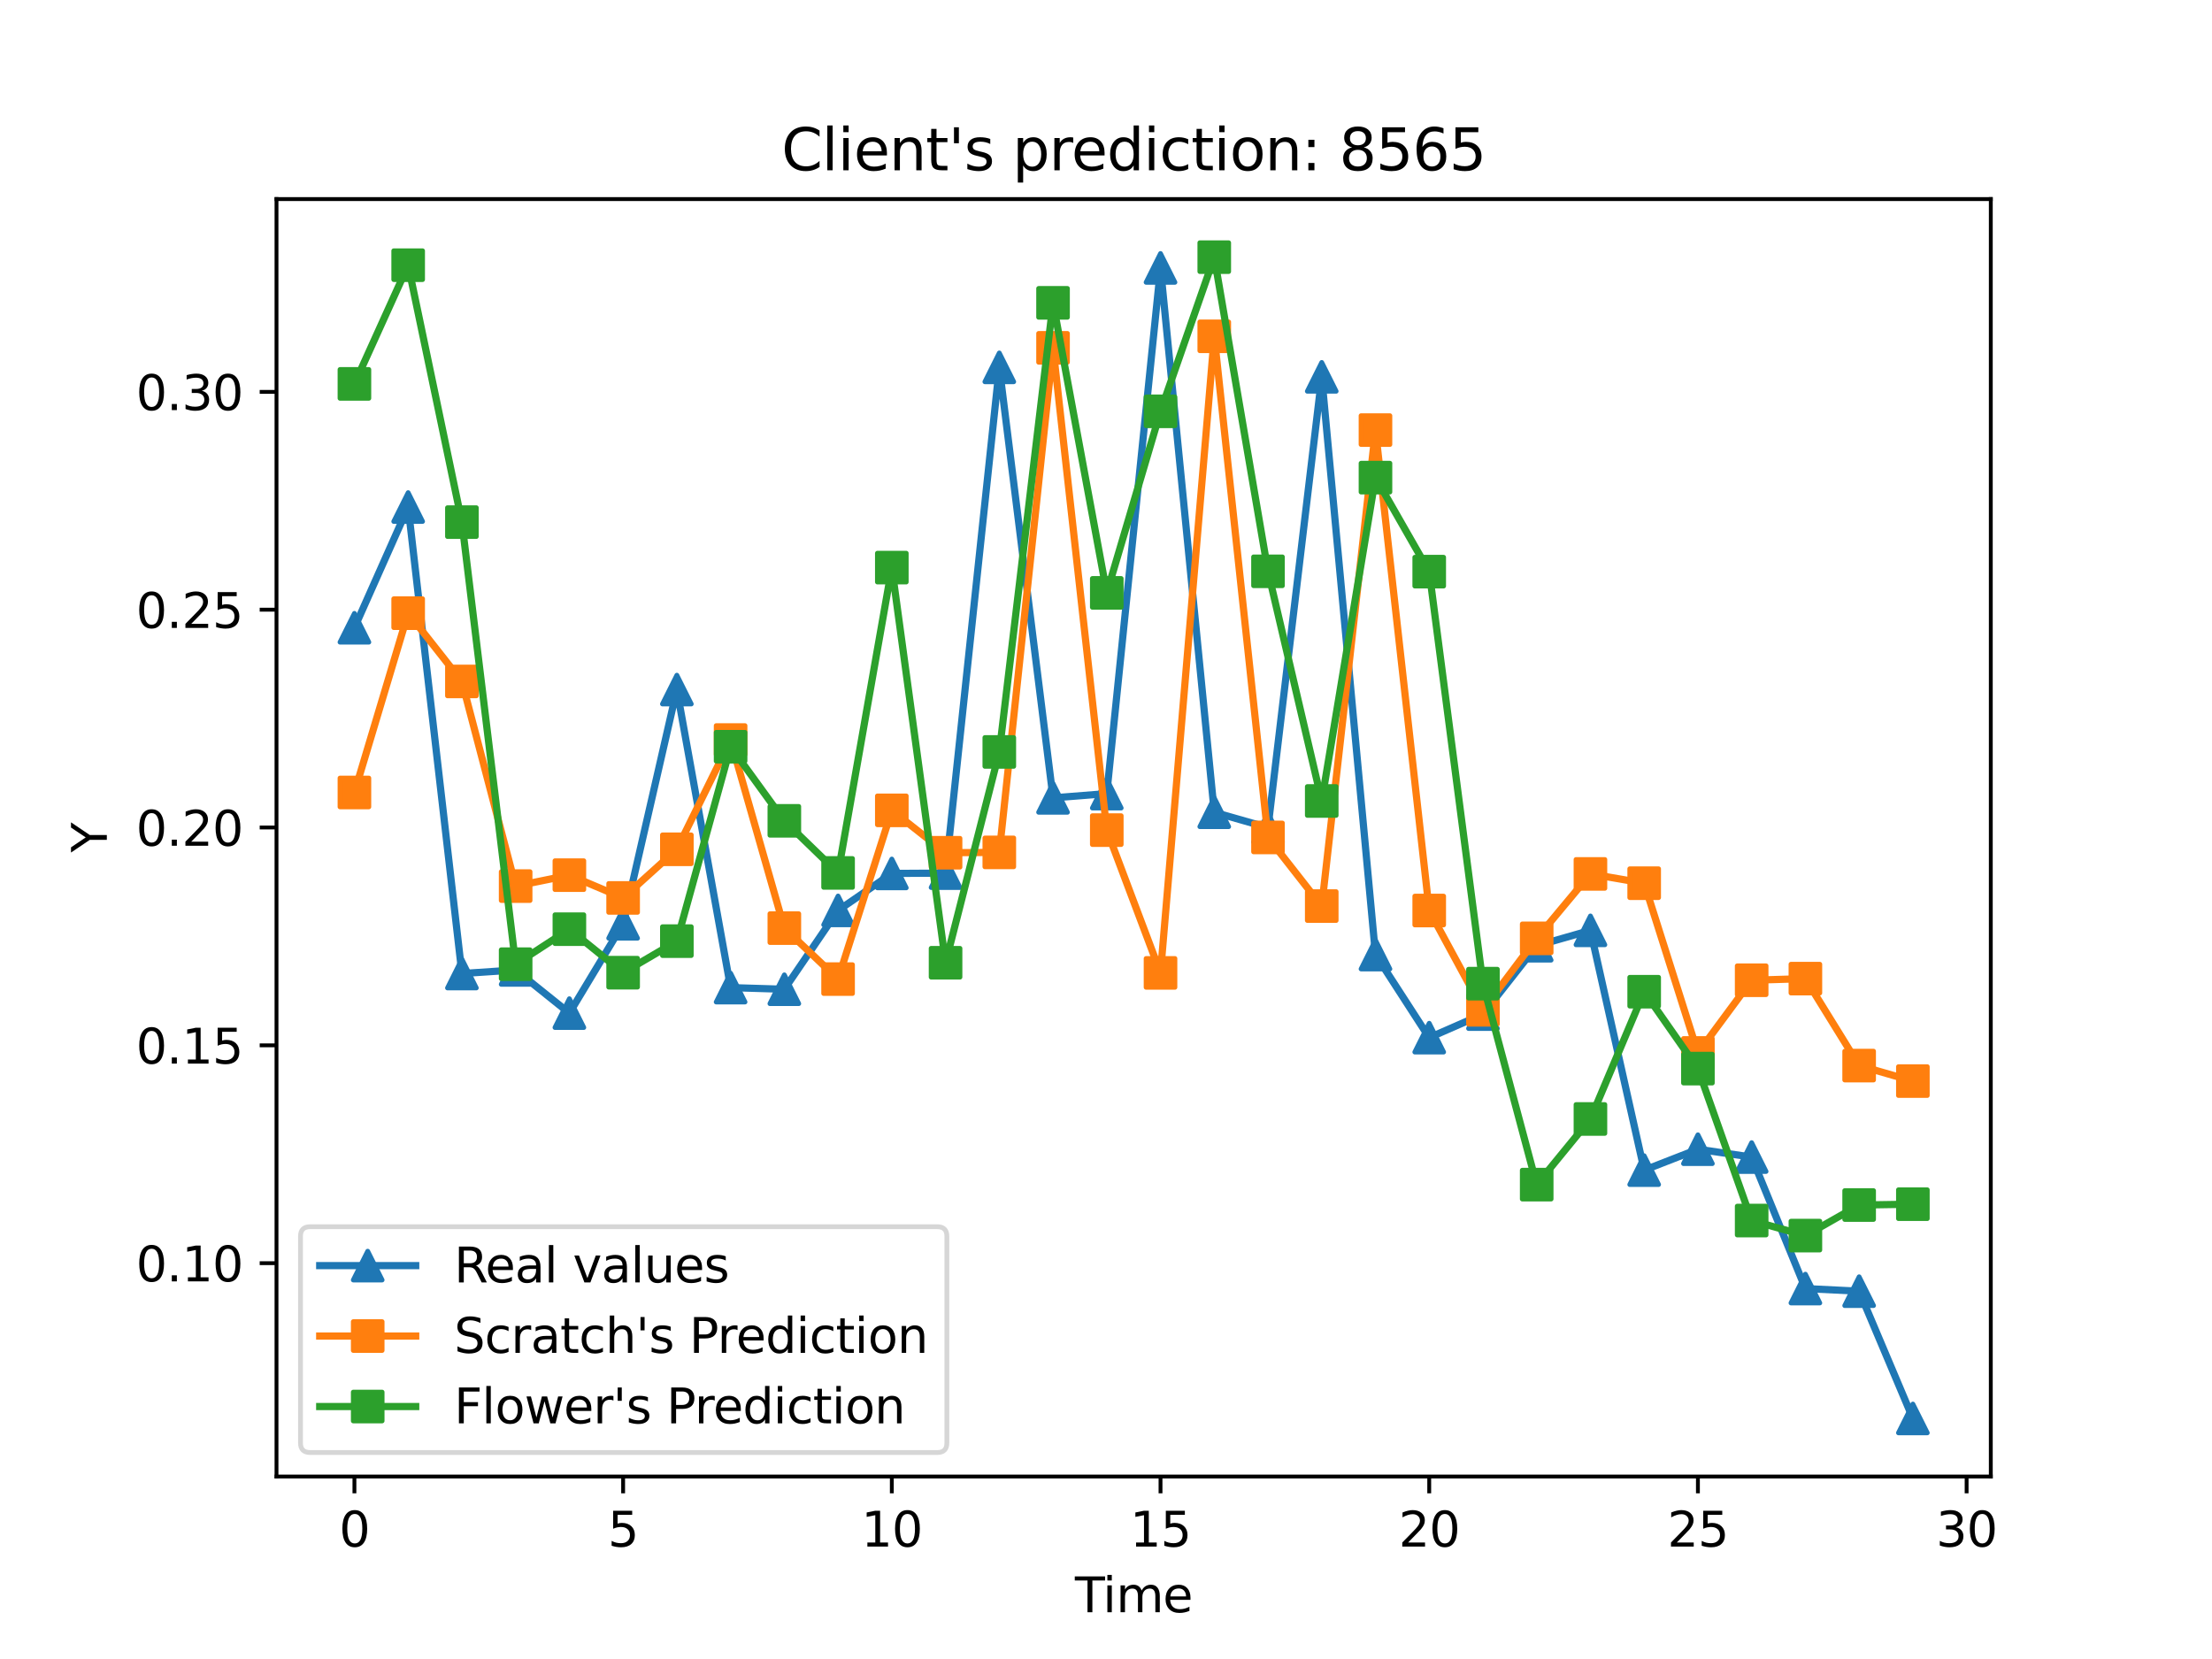 <?xml version="1.0" encoding="utf-8" standalone="no"?>
<!DOCTYPE svg PUBLIC "-//W3C//DTD SVG 1.1//EN"
  "http://www.w3.org/Graphics/SVG/1.1/DTD/svg11.dtd">
<svg xmlns:xlink="http://www.w3.org/1999/xlink" width="460.8pt" height="345.6pt" viewBox="0 0 460.8 345.6" xmlns="http://www.w3.org/2000/svg" version="1.1">
 <defs>
  <style type="text/css">*{stroke-linejoin: round; stroke-linecap: butt}</style>
 </defs>
 <g id="figure_1">
  <g id="patch_1">
   <path d="M 0 345.6 
L 460.8 345.6 
L 460.8 0 
L 0 0 
z
" style="fill: #ffffff"/>
  </g>
  <g id="axes_1">
   <g id="patch_2">
    <path d="M 57.6 307.584 
L 414.72 307.584 
L 414.72 41.472 
L 57.6 41.472 
z
" style="fill: #ffffff"/>
   </g>
   <g id="matplotlib.axis_1">
    <g id="xtick_1">
     <g id="line2d_1">
      <defs>
       <path id="mc17043225f" d="M 0 0 
L 0 3.5 
" style="stroke: #000000; stroke-width: 0.8"/>
      </defs>
      <g>
       <use xlink:href="#mc17043225f" x="73.833" y="307.584" style="stroke: #000000; stroke-width: 0.8"/>
      </g>
     </g>
     <g id="text_1">
      <!-- 0 -->
      <g transform="translate(70.651 322.182) scale(0.1 -0.1)">
       <defs>
        <path id="DejaVuSans-30" d="M 2034 4250 
Q 1547 4250 1301 3770 
Q 1056 3291 1056 2328 
Q 1056 1369 1301 889 
Q 1547 409 2034 409 
Q 2525 409 2770 889 
Q 3016 1369 3016 2328 
Q 3016 3291 2770 3770 
Q 2525 4250 2034 4250 
z
M 2034 4750 
Q 2819 4750 3233 4129 
Q 3647 3509 3647 2328 
Q 3647 1150 3233 529 
Q 2819 -91 2034 -91 
Q 1250 -91 836 529 
Q 422 1150 422 2328 
Q 422 3509 836 4129 
Q 1250 4750 2034 4750 
z
" transform="scale(0.016)"/>
       </defs>
       <use xlink:href="#DejaVuSans-30"/>
      </g>
     </g>
    </g>
    <g id="xtick_2">
     <g id="line2d_2">
      <g>
       <use xlink:href="#mc17043225f" x="129.808" y="307.584" style="stroke: #000000; stroke-width: 0.8"/>
      </g>
     </g>
     <g id="text_2">
      <!-- 5 -->
      <g transform="translate(126.626 322.182) scale(0.1 -0.1)">
       <defs>
        <path id="DejaVuSans-35" d="M 691 4666 
L 3169 4666 
L 3169 4134 
L 1269 4134 
L 1269 2991 
Q 1406 3038 1543 3061 
Q 1681 3084 1819 3084 
Q 2600 3084 3056 2656 
Q 3513 2228 3513 1497 
Q 3513 744 3044 326 
Q 2575 -91 1722 -91 
Q 1428 -91 1123 -41 
Q 819 9 494 109 
L 494 744 
Q 775 591 1075 516 
Q 1375 441 1709 441 
Q 2250 441 2565 725 
Q 2881 1009 2881 1497 
Q 2881 1984 2565 2268 
Q 2250 2553 1709 2553 
Q 1456 2553 1204 2497 
Q 953 2441 691 2322 
L 691 4666 
z
" transform="scale(0.016)"/>
       </defs>
       <use xlink:href="#DejaVuSans-35"/>
      </g>
     </g>
    </g>
    <g id="xtick_3">
     <g id="line2d_3">
      <g>
       <use xlink:href="#mc17043225f" x="185.783" y="307.584" style="stroke: #000000; stroke-width: 0.8"/>
      </g>
     </g>
     <g id="text_3">
      <!-- 10 -->
      <g transform="translate(179.42 322.182) scale(0.1 -0.1)">
       <defs>
        <path id="DejaVuSans-31" d="M 794 531 
L 1825 531 
L 1825 4091 
L 703 3866 
L 703 4441 
L 1819 4666 
L 2450 4666 
L 2450 531 
L 3481 531 
L 3481 0 
L 794 0 
L 794 531 
z
" transform="scale(0.016)"/>
       </defs>
       <use xlink:href="#DejaVuSans-31"/>
       <use xlink:href="#DejaVuSans-30" x="63.623"/>
      </g>
     </g>
    </g>
    <g id="xtick_4">
     <g id="line2d_4">
      <g>
       <use xlink:href="#mc17043225f" x="241.757" y="307.584" style="stroke: #000000; stroke-width: 0.8"/>
      </g>
     </g>
     <g id="text_4">
      <!-- 15 -->
      <g transform="translate(235.395 322.182) scale(0.1 -0.1)">
       <use xlink:href="#DejaVuSans-31"/>
       <use xlink:href="#DejaVuSans-35" x="63.623"/>
      </g>
     </g>
    </g>
    <g id="xtick_5">
     <g id="line2d_5">
      <g>
       <use xlink:href="#mc17043225f" x="297.732" y="307.584" style="stroke: #000000; stroke-width: 0.8"/>
      </g>
     </g>
     <g id="text_5">
      <!-- 20 -->
      <g transform="translate(291.37 322.182) scale(0.1 -0.1)">
       <defs>
        <path id="DejaVuSans-32" d="M 1228 531 
L 3431 531 
L 3431 0 
L 469 0 
L 469 531 
Q 828 903 1448 1529 
Q 2069 2156 2228 2338 
Q 2531 2678 2651 2914 
Q 2772 3150 2772 3378 
Q 2772 3750 2511 3984 
Q 2250 4219 1831 4219 
Q 1534 4219 1204 4116 
Q 875 4013 500 3803 
L 500 4441 
Q 881 4594 1212 4672 
Q 1544 4750 1819 4750 
Q 2544 4750 2975 4387 
Q 3406 4025 3406 3419 
Q 3406 3131 3298 2873 
Q 3191 2616 2906 2266 
Q 2828 2175 2409 1742 
Q 1991 1309 1228 531 
z
" transform="scale(0.016)"/>
       </defs>
       <use xlink:href="#DejaVuSans-32"/>
       <use xlink:href="#DejaVuSans-30" x="63.623"/>
      </g>
     </g>
    </g>
    <g id="xtick_6">
     <g id="line2d_6">
      <g>
       <use xlink:href="#mc17043225f" x="353.707" y="307.584" style="stroke: #000000; stroke-width: 0.8"/>
      </g>
     </g>
     <g id="text_6">
      <!-- 25 -->
      <g transform="translate(347.345 322.182) scale(0.1 -0.1)">
       <use xlink:href="#DejaVuSans-32"/>
       <use xlink:href="#DejaVuSans-35" x="63.623"/>
      </g>
     </g>
    </g>
    <g id="xtick_7">
     <g id="line2d_7">
      <g>
       <use xlink:href="#mc17043225f" x="409.682" y="307.584" style="stroke: #000000; stroke-width: 0.8"/>
      </g>
     </g>
     <g id="text_7">
      <!-- 30 -->
      <g transform="translate(403.32 322.182) scale(0.1 -0.1)">
       <defs>
        <path id="DejaVuSans-33" d="M 2597 2516 
Q 3050 2419 3304 2112 
Q 3559 1806 3559 1356 
Q 3559 666 3084 287 
Q 2609 -91 1734 -91 
Q 1441 -91 1130 -33 
Q 819 25 488 141 
L 488 750 
Q 750 597 1062 519 
Q 1375 441 1716 441 
Q 2309 441 2620 675 
Q 2931 909 2931 1356 
Q 2931 1769 2642 2001 
Q 2353 2234 1838 2234 
L 1294 2234 
L 1294 2753 
L 1863 2753 
Q 2328 2753 2575 2939 
Q 2822 3125 2822 3475 
Q 2822 3834 2567 4026 
Q 2313 4219 1838 4219 
Q 1578 4219 1281 4162 
Q 984 4106 628 3988 
L 628 4550 
Q 988 4650 1302 4700 
Q 1616 4750 1894 4750 
Q 2613 4750 3031 4423 
Q 3450 4097 3450 3541 
Q 3450 3153 3228 2886 
Q 3006 2619 2597 2516 
z
" transform="scale(0.016)"/>
       </defs>
       <use xlink:href="#DejaVuSans-33"/>
       <use xlink:href="#DejaVuSans-30" x="63.623"/>
      </g>
     </g>
    </g>
    <g id="text_8">
     <!-- Time -->
     <g transform="translate(223.926 335.861) scale(0.1 -0.1)">
      <defs>
       <path id="DejaVuSans-54" d="M -19 4666 
L 3928 4666 
L 3928 4134 
L 2272 4134 
L 2272 0 
L 1638 0 
L 1638 4134 
L -19 4134 
L -19 4666 
z
" transform="scale(0.016)"/>
       <path id="DejaVuSans-69" d="M 603 3500 
L 1178 3500 
L 1178 0 
L 603 0 
L 603 3500 
z
M 603 4863 
L 1178 4863 
L 1178 4134 
L 603 4134 
L 603 4863 
z
" transform="scale(0.016)"/>
       <path id="DejaVuSans-6d" d="M 3328 2828 
Q 3544 3216 3844 3400 
Q 4144 3584 4550 3584 
Q 5097 3584 5394 3201 
Q 5691 2819 5691 2113 
L 5691 0 
L 5113 0 
L 5113 2094 
Q 5113 2597 4934 2840 
Q 4756 3084 4391 3084 
Q 3944 3084 3684 2787 
Q 3425 2491 3425 1978 
L 3425 0 
L 2847 0 
L 2847 2094 
Q 2847 2600 2669 2842 
Q 2491 3084 2119 3084 
Q 1678 3084 1418 2786 
Q 1159 2488 1159 1978 
L 1159 0 
L 581 0 
L 581 3500 
L 1159 3500 
L 1159 2956 
Q 1356 3278 1631 3431 
Q 1906 3584 2284 3584 
Q 2666 3584 2933 3390 
Q 3200 3197 3328 2828 
z
" transform="scale(0.016)"/>
       <path id="DejaVuSans-65" d="M 3597 1894 
L 3597 1613 
L 953 1613 
Q 991 1019 1311 708 
Q 1631 397 2203 397 
Q 2534 397 2845 478 
Q 3156 559 3463 722 
L 3463 178 
Q 3153 47 2828 -22 
Q 2503 -91 2169 -91 
Q 1331 -91 842 396 
Q 353 884 353 1716 
Q 353 2575 817 3079 
Q 1281 3584 2069 3584 
Q 2775 3584 3186 3129 
Q 3597 2675 3597 1894 
z
M 3022 2063 
Q 3016 2534 2758 2815 
Q 2500 3097 2075 3097 
Q 1594 3097 1305 2825 
Q 1016 2553 972 2059 
L 3022 2063 
z
" transform="scale(0.016)"/>
      </defs>
      <use xlink:href="#DejaVuSans-54"/>
      <use xlink:href="#DejaVuSans-69" x="57.959"/>
      <use xlink:href="#DejaVuSans-6d" x="85.742"/>
      <use xlink:href="#DejaVuSans-65" x="183.154"/>
     </g>
    </g>
   </g>
   <g id="matplotlib.axis_2">
    <g id="ytick_1">
     <g id="line2d_8">
      <defs>
       <path id="m47651a2d66" d="M 0 0 
L -3.5 0 
" style="stroke: #000000; stroke-width: 0.8"/>
      </defs>
      <g>
       <use xlink:href="#m47651a2d66" x="57.6" y="263.138" style="stroke: #000000; stroke-width: 0.8"/>
      </g>
     </g>
     <g id="text_9">
      <!-- 0.10 -->
      <g transform="translate(28.334 266.937) scale(0.1 -0.1)">
       <defs>
        <path id="DejaVuSans-2e" d="M 684 794 
L 1344 794 
L 1344 0 
L 684 0 
L 684 794 
z
" transform="scale(0.016)"/>
       </defs>
       <use xlink:href="#DejaVuSans-30"/>
       <use xlink:href="#DejaVuSans-2e" x="63.623"/>
       <use xlink:href="#DejaVuSans-31" x="95.41"/>
       <use xlink:href="#DejaVuSans-30" x="159.033"/>
      </g>
     </g>
    </g>
    <g id="ytick_2">
     <g id="line2d_9">
      <g>
       <use xlink:href="#m47651a2d66" x="57.6" y="217.762" style="stroke: #000000; stroke-width: 0.8"/>
      </g>
     </g>
     <g id="text_10">
      <!-- 0.15 -->
      <g transform="translate(28.334 221.561) scale(0.1 -0.1)">
       <use xlink:href="#DejaVuSans-30"/>
       <use xlink:href="#DejaVuSans-2e" x="63.623"/>
       <use xlink:href="#DejaVuSans-31" x="95.41"/>
       <use xlink:href="#DejaVuSans-35" x="159.033"/>
      </g>
     </g>
    </g>
    <g id="ytick_3">
     <g id="line2d_10">
      <g>
       <use xlink:href="#m47651a2d66" x="57.6" y="172.385" style="stroke: #000000; stroke-width: 0.8"/>
      </g>
     </g>
     <g id="text_11">
      <!-- 0.20 -->
      <g transform="translate(28.334 176.184) scale(0.1 -0.1)">
       <use xlink:href="#DejaVuSans-30"/>
       <use xlink:href="#DejaVuSans-2e" x="63.623"/>
       <use xlink:href="#DejaVuSans-32" x="95.41"/>
       <use xlink:href="#DejaVuSans-30" x="159.033"/>
      </g>
     </g>
    </g>
    <g id="ytick_4">
     <g id="line2d_11">
      <g>
       <use xlink:href="#m47651a2d66" x="57.6" y="127.009" style="stroke: #000000; stroke-width: 0.8"/>
      </g>
     </g>
     <g id="text_12">
      <!-- 0.25 -->
      <g transform="translate(28.334 130.808) scale(0.1 -0.1)">
       <use xlink:href="#DejaVuSans-30"/>
       <use xlink:href="#DejaVuSans-2e" x="63.623"/>
       <use xlink:href="#DejaVuSans-32" x="95.41"/>
       <use xlink:href="#DejaVuSans-35" x="159.033"/>
      </g>
     </g>
    </g>
    <g id="ytick_5">
     <g id="line2d_12">
      <g>
       <use xlink:href="#m47651a2d66" x="57.6" y="81.632" style="stroke: #000000; stroke-width: 0.8"/>
      </g>
     </g>
     <g id="text_13">
      <!-- 0.30 -->
      <g transform="translate(28.334 85.432) scale(0.1 -0.1)">
       <use xlink:href="#DejaVuSans-30"/>
       <use xlink:href="#DejaVuSans-2e" x="63.623"/>
       <use xlink:href="#DejaVuSans-33" x="95.41"/>
       <use xlink:href="#DejaVuSans-30" x="159.033"/>
      </g>
     </g>
    </g>
    <g id="text_14">
     <!-- Y -->
     <g transform="translate(22.255 177.582) rotate(-90) scale(0.1 -0.1)">
      <defs>
       <path id="DejaVuSans-59" d="M -13 4666 
L 666 4666 
L 1959 2747 
L 3244 4666 
L 3922 4666 
L 2272 2222 
L 2272 0 
L 1638 0 
L 1638 2222 
L -13 4666 
z
" transform="scale(0.016)"/>
      </defs>
      <use xlink:href="#DejaVuSans-59"/>
     </g>
    </g>
   </g>
   <g id="line2d_13">
    <path d="M 73.833 130.774 
L 85.028 105.627 
L 96.223 202.807 
L 107.418 202.057 
L 118.613 211.052 
L 129.808 192.448 
L 141.003 143.654 
L 152.198 205.737 
L 163.393 206.078 
L 174.588 189.654 
L 185.783 181.953 
L 196.978 181.885 
L 208.173 76.528 
L 219.368 166.211 
L 230.563 165.325 
L 241.757 55.811 
L 252.952 169.21 
L 264.147 172.412 
L 275.342 78.504 
L 286.537 198.854 
L 297.732 216.164 
L 308.927 211.257 
L 320.122 197.014 
L 331.317 193.811 
L 342.512 243.764 
L 353.707 239.402 
L 364.902 241.038 
L 376.097 268.433 
L 387.292 268.978 
L 398.487 295.488 
" clip-path="url(#p4e6277153f)" style="fill: none; stroke: #1f77b4; stroke-width: 1.5; stroke-linecap: square"/>
    <defs>
     <path id="m484aab3df1" d="M 0 -3 
L -3 3 
L 3 3 
z
" style="stroke: #1f77b4; stroke-linejoin: miter"/>
    </defs>
    <g clip-path="url(#p4e6277153f)">
     <use xlink:href="#m484aab3df1" x="73.833" y="130.774" style="fill: #1f77b4; stroke: #1f77b4; stroke-linejoin: miter"/>
     <use xlink:href="#m484aab3df1" x="85.028" y="105.627" style="fill: #1f77b4; stroke: #1f77b4; stroke-linejoin: miter"/>
     <use xlink:href="#m484aab3df1" x="96.223" y="202.807" style="fill: #1f77b4; stroke: #1f77b4; stroke-linejoin: miter"/>
     <use xlink:href="#m484aab3df1" x="107.418" y="202.057" style="fill: #1f77b4; stroke: #1f77b4; stroke-linejoin: miter"/>
     <use xlink:href="#m484aab3df1" x="118.613" y="211.052" style="fill: #1f77b4; stroke: #1f77b4; stroke-linejoin: miter"/>
     <use xlink:href="#m484aab3df1" x="129.808" y="192.448" style="fill: #1f77b4; stroke: #1f77b4; stroke-linejoin: miter"/>
     <use xlink:href="#m484aab3df1" x="141.003" y="143.654" style="fill: #1f77b4; stroke: #1f77b4; stroke-linejoin: miter"/>
     <use xlink:href="#m484aab3df1" x="152.198" y="205.737" style="fill: #1f77b4; stroke: #1f77b4; stroke-linejoin: miter"/>
     <use xlink:href="#m484aab3df1" x="163.393" y="206.078" style="fill: #1f77b4; stroke: #1f77b4; stroke-linejoin: miter"/>
     <use xlink:href="#m484aab3df1" x="174.588" y="189.654" style="fill: #1f77b4; stroke: #1f77b4; stroke-linejoin: miter"/>
     <use xlink:href="#m484aab3df1" x="185.783" y="181.953" style="fill: #1f77b4; stroke: #1f77b4; stroke-linejoin: miter"/>
     <use xlink:href="#m484aab3df1" x="196.978" y="181.885" style="fill: #1f77b4; stroke: #1f77b4; stroke-linejoin: miter"/>
     <use xlink:href="#m484aab3df1" x="208.173" y="76.528" style="fill: #1f77b4; stroke: #1f77b4; stroke-linejoin: miter"/>
     <use xlink:href="#m484aab3df1" x="219.368" y="166.211" style="fill: #1f77b4; stroke: #1f77b4; stroke-linejoin: miter"/>
     <use xlink:href="#m484aab3df1" x="230.563" y="165.325" style="fill: #1f77b4; stroke: #1f77b4; stroke-linejoin: miter"/>
     <use xlink:href="#m484aab3df1" x="241.757" y="55.811" style="fill: #1f77b4; stroke: #1f77b4; stroke-linejoin: miter"/>
     <use xlink:href="#m484aab3df1" x="252.952" y="169.21" style="fill: #1f77b4; stroke: #1f77b4; stroke-linejoin: miter"/>
     <use xlink:href="#m484aab3df1" x="264.147" y="172.412" style="fill: #1f77b4; stroke: #1f77b4; stroke-linejoin: miter"/>
     <use xlink:href="#m484aab3df1" x="275.342" y="78.504" style="fill: #1f77b4; stroke: #1f77b4; stroke-linejoin: miter"/>
     <use xlink:href="#m484aab3df1" x="286.537" y="198.854" style="fill: #1f77b4; stroke: #1f77b4; stroke-linejoin: miter"/>
     <use xlink:href="#m484aab3df1" x="297.732" y="216.164" style="fill: #1f77b4; stroke: #1f77b4; stroke-linejoin: miter"/>
     <use xlink:href="#m484aab3df1" x="308.927" y="211.257" style="fill: #1f77b4; stroke: #1f77b4; stroke-linejoin: miter"/>
     <use xlink:href="#m484aab3df1" x="320.122" y="197.014" style="fill: #1f77b4; stroke: #1f77b4; stroke-linejoin: miter"/>
     <use xlink:href="#m484aab3df1" x="331.317" y="193.811" style="fill: #1f77b4; stroke: #1f77b4; stroke-linejoin: miter"/>
     <use xlink:href="#m484aab3df1" x="342.512" y="243.764" style="fill: #1f77b4; stroke: #1f77b4; stroke-linejoin: miter"/>
     <use xlink:href="#m484aab3df1" x="353.707" y="239.402" style="fill: #1f77b4; stroke: #1f77b4; stroke-linejoin: miter"/>
     <use xlink:href="#m484aab3df1" x="364.902" y="241.038" style="fill: #1f77b4; stroke: #1f77b4; stroke-linejoin: miter"/>
     <use xlink:href="#m484aab3df1" x="376.097" y="268.433" style="fill: #1f77b4; stroke: #1f77b4; stroke-linejoin: miter"/>
     <use xlink:href="#m484aab3df1" x="387.292" y="268.978" style="fill: #1f77b4; stroke: #1f77b4; stroke-linejoin: miter"/>
     <use xlink:href="#m484aab3df1" x="398.487" y="295.488" style="fill: #1f77b4; stroke: #1f77b4; stroke-linejoin: miter"/>
    </g>
   </g>
   <g id="line2d_14">
    <path d="M 73.833 165.086 
L 85.028 127.734 
L 96.223 141.956 
L 107.418 184.592 
L 118.613 182.312 
L 129.808 187.055 
L 141.003 176.924 
L 152.198 154.164 
L 163.393 193.344 
L 174.588 203.963 
L 185.783 168.809 
L 196.978 177.64 
L 208.173 177.567 
L 219.368 72.462 
L 230.563 172.93 
L 241.757 202.674 
L 252.952 70.062 
L 264.147 174.455 
L 275.342 188.752 
L 286.537 89.598 
L 297.732 189.681 
L 308.927 210.366 
L 320.122 195.474 
L 331.317 182.051 
L 342.512 183.985 
L 353.707 219.347 
L 364.902 204.202 
L 376.097 203.866 
L 387.292 221.981 
L 398.487 225.209 
" clip-path="url(#p4e6277153f)" style="fill: none; stroke: #ff7f0e; stroke-width: 1.5; stroke-linecap: square"/>
    <defs>
     <path id="m42a9883416" d="M -3 3 
L 3 3 
L 3 -3 
L -3 -3 
z
" style="stroke: #ff7f0e; stroke-linejoin: miter"/>
    </defs>
    <g clip-path="url(#p4e6277153f)">
     <use xlink:href="#m42a9883416" x="73.833" y="165.086" style="fill: #ff7f0e; stroke: #ff7f0e; stroke-linejoin: miter"/>
     <use xlink:href="#m42a9883416" x="85.028" y="127.734" style="fill: #ff7f0e; stroke: #ff7f0e; stroke-linejoin: miter"/>
     <use xlink:href="#m42a9883416" x="96.223" y="141.956" style="fill: #ff7f0e; stroke: #ff7f0e; stroke-linejoin: miter"/>
     <use xlink:href="#m42a9883416" x="107.418" y="184.592" style="fill: #ff7f0e; stroke: #ff7f0e; stroke-linejoin: miter"/>
     <use xlink:href="#m42a9883416" x="118.613" y="182.312" style="fill: #ff7f0e; stroke: #ff7f0e; stroke-linejoin: miter"/>
     <use xlink:href="#m42a9883416" x="129.808" y="187.055" style="fill: #ff7f0e; stroke: #ff7f0e; stroke-linejoin: miter"/>
     <use xlink:href="#m42a9883416" x="141.003" y="176.924" style="fill: #ff7f0e; stroke: #ff7f0e; stroke-linejoin: miter"/>
     <use xlink:href="#m42a9883416" x="152.198" y="154.164" style="fill: #ff7f0e; stroke: #ff7f0e; stroke-linejoin: miter"/>
     <use xlink:href="#m42a9883416" x="163.393" y="193.344" style="fill: #ff7f0e; stroke: #ff7f0e; stroke-linejoin: miter"/>
     <use xlink:href="#m42a9883416" x="174.588" y="203.963" style="fill: #ff7f0e; stroke: #ff7f0e; stroke-linejoin: miter"/>
     <use xlink:href="#m42a9883416" x="185.783" y="168.809" style="fill: #ff7f0e; stroke: #ff7f0e; stroke-linejoin: miter"/>
     <use xlink:href="#m42a9883416" x="196.978" y="177.64" style="fill: #ff7f0e; stroke: #ff7f0e; stroke-linejoin: miter"/>
     <use xlink:href="#m42a9883416" x="208.173" y="177.567" style="fill: #ff7f0e; stroke: #ff7f0e; stroke-linejoin: miter"/>
     <use xlink:href="#m42a9883416" x="219.368" y="72.462" style="fill: #ff7f0e; stroke: #ff7f0e; stroke-linejoin: miter"/>
     <use xlink:href="#m42a9883416" x="230.563" y="172.93" style="fill: #ff7f0e; stroke: #ff7f0e; stroke-linejoin: miter"/>
     <use xlink:href="#m42a9883416" x="241.757" y="202.674" style="fill: #ff7f0e; stroke: #ff7f0e; stroke-linejoin: miter"/>
     <use xlink:href="#m42a9883416" x="252.952" y="70.062" style="fill: #ff7f0e; stroke: #ff7f0e; stroke-linejoin: miter"/>
     <use xlink:href="#m42a9883416" x="264.147" y="174.455" style="fill: #ff7f0e; stroke: #ff7f0e; stroke-linejoin: miter"/>
     <use xlink:href="#m42a9883416" x="275.342" y="188.752" style="fill: #ff7f0e; stroke: #ff7f0e; stroke-linejoin: miter"/>
     <use xlink:href="#m42a9883416" x="286.537" y="89.598" style="fill: #ff7f0e; stroke: #ff7f0e; stroke-linejoin: miter"/>
     <use xlink:href="#m42a9883416" x="297.732" y="189.681" style="fill: #ff7f0e; stroke: #ff7f0e; stroke-linejoin: miter"/>
     <use xlink:href="#m42a9883416" x="308.927" y="210.366" style="fill: #ff7f0e; stroke: #ff7f0e; stroke-linejoin: miter"/>
     <use xlink:href="#m42a9883416" x="320.122" y="195.474" style="fill: #ff7f0e; stroke: #ff7f0e; stroke-linejoin: miter"/>
     <use xlink:href="#m42a9883416" x="331.317" y="182.051" style="fill: #ff7f0e; stroke: #ff7f0e; stroke-linejoin: miter"/>
     <use xlink:href="#m42a9883416" x="342.512" y="183.985" style="fill: #ff7f0e; stroke: #ff7f0e; stroke-linejoin: miter"/>
     <use xlink:href="#m42a9883416" x="353.707" y="219.347" style="fill: #ff7f0e; stroke: #ff7f0e; stroke-linejoin: miter"/>
     <use xlink:href="#m42a9883416" x="364.902" y="204.202" style="fill: #ff7f0e; stroke: #ff7f0e; stroke-linejoin: miter"/>
     <use xlink:href="#m42a9883416" x="376.097" y="203.866" style="fill: #ff7f0e; stroke: #ff7f0e; stroke-linejoin: miter"/>
     <use xlink:href="#m42a9883416" x="387.292" y="221.981" style="fill: #ff7f0e; stroke: #ff7f0e; stroke-linejoin: miter"/>
     <use xlink:href="#m42a9883416" x="398.487" y="225.209" style="fill: #ff7f0e; stroke: #ff7f0e; stroke-linejoin: miter"/>
    </g>
   </g>
   <g id="line2d_15">
    <path d="M 73.833 79.973 
L 85.028 55.244 
L 96.223 108.766 
L 107.418 200.862 
L 118.613 193.567 
L 129.808 202.629 
L 141.003 196.057 
L 152.198 155.559 
L 163.393 170.994 
L 174.588 181.846 
L 185.783 118.243 
L 196.978 200.558 
L 208.173 156.643 
L 219.368 63.09 
L 230.563 123.509 
L 241.757 85.687 
L 252.952 53.568 
L 264.147 119.014 
L 275.342 166.859 
L 286.537 99.499 
L 297.732 119.086 
L 308.927 204.914 
L 320.122 246.782 
L 331.317 233.104 
L 342.512 206.593 
L 353.707 222.611 
L 364.902 254.266 
L 376.097 257.399 
L 387.292 251.032 
L 398.487 250.855 
" clip-path="url(#p4e6277153f)" style="fill: none; stroke: #2ca02c; stroke-width: 1.5; stroke-linecap: square"/>
    <defs>
     <path id="m2d69d142f8" d="M -3 3 
L 3 3 
L 3 -3 
L -3 -3 
z
" style="stroke: #2ca02c; stroke-linejoin: miter"/>
    </defs>
    <g clip-path="url(#p4e6277153f)">
     <use xlink:href="#m2d69d142f8" x="73.833" y="79.973" style="fill: #2ca02c; stroke: #2ca02c; stroke-linejoin: miter"/>
     <use xlink:href="#m2d69d142f8" x="85.028" y="55.244" style="fill: #2ca02c; stroke: #2ca02c; stroke-linejoin: miter"/>
     <use xlink:href="#m2d69d142f8" x="96.223" y="108.766" style="fill: #2ca02c; stroke: #2ca02c; stroke-linejoin: miter"/>
     <use xlink:href="#m2d69d142f8" x="107.418" y="200.862" style="fill: #2ca02c; stroke: #2ca02c; stroke-linejoin: miter"/>
     <use xlink:href="#m2d69d142f8" x="118.613" y="193.567" style="fill: #2ca02c; stroke: #2ca02c; stroke-linejoin: miter"/>
     <use xlink:href="#m2d69d142f8" x="129.808" y="202.629" style="fill: #2ca02c; stroke: #2ca02c; stroke-linejoin: miter"/>
     <use xlink:href="#m2d69d142f8" x="141.003" y="196.057" style="fill: #2ca02c; stroke: #2ca02c; stroke-linejoin: miter"/>
     <use xlink:href="#m2d69d142f8" x="152.198" y="155.559" style="fill: #2ca02c; stroke: #2ca02c; stroke-linejoin: miter"/>
     <use xlink:href="#m2d69d142f8" x="163.393" y="170.994" style="fill: #2ca02c; stroke: #2ca02c; stroke-linejoin: miter"/>
     <use xlink:href="#m2d69d142f8" x="174.588" y="181.846" style="fill: #2ca02c; stroke: #2ca02c; stroke-linejoin: miter"/>
     <use xlink:href="#m2d69d142f8" x="185.783" y="118.243" style="fill: #2ca02c; stroke: #2ca02c; stroke-linejoin: miter"/>
     <use xlink:href="#m2d69d142f8" x="196.978" y="200.558" style="fill: #2ca02c; stroke: #2ca02c; stroke-linejoin: miter"/>
     <use xlink:href="#m2d69d142f8" x="208.173" y="156.643" style="fill: #2ca02c; stroke: #2ca02c; stroke-linejoin: miter"/>
     <use xlink:href="#m2d69d142f8" x="219.368" y="63.09" style="fill: #2ca02c; stroke: #2ca02c; stroke-linejoin: miter"/>
     <use xlink:href="#m2d69d142f8" x="230.563" y="123.509" style="fill: #2ca02c; stroke: #2ca02c; stroke-linejoin: miter"/>
     <use xlink:href="#m2d69d142f8" x="241.757" y="85.687" style="fill: #2ca02c; stroke: #2ca02c; stroke-linejoin: miter"/>
     <use xlink:href="#m2d69d142f8" x="252.952" y="53.568" style="fill: #2ca02c; stroke: #2ca02c; stroke-linejoin: miter"/>
     <use xlink:href="#m2d69d142f8" x="264.147" y="119.014" style="fill: #2ca02c; stroke: #2ca02c; stroke-linejoin: miter"/>
     <use xlink:href="#m2d69d142f8" x="275.342" y="166.859" style="fill: #2ca02c; stroke: #2ca02c; stroke-linejoin: miter"/>
     <use xlink:href="#m2d69d142f8" x="286.537" y="99.499" style="fill: #2ca02c; stroke: #2ca02c; stroke-linejoin: miter"/>
     <use xlink:href="#m2d69d142f8" x="297.732" y="119.086" style="fill: #2ca02c; stroke: #2ca02c; stroke-linejoin: miter"/>
     <use xlink:href="#m2d69d142f8" x="308.927" y="204.914" style="fill: #2ca02c; stroke: #2ca02c; stroke-linejoin: miter"/>
     <use xlink:href="#m2d69d142f8" x="320.122" y="246.782" style="fill: #2ca02c; stroke: #2ca02c; stroke-linejoin: miter"/>
     <use xlink:href="#m2d69d142f8" x="331.317" y="233.104" style="fill: #2ca02c; stroke: #2ca02c; stroke-linejoin: miter"/>
     <use xlink:href="#m2d69d142f8" x="342.512" y="206.593" style="fill: #2ca02c; stroke: #2ca02c; stroke-linejoin: miter"/>
     <use xlink:href="#m2d69d142f8" x="353.707" y="222.611" style="fill: #2ca02c; stroke: #2ca02c; stroke-linejoin: miter"/>
     <use xlink:href="#m2d69d142f8" x="364.902" y="254.266" style="fill: #2ca02c; stroke: #2ca02c; stroke-linejoin: miter"/>
     <use xlink:href="#m2d69d142f8" x="376.097" y="257.399" style="fill: #2ca02c; stroke: #2ca02c; stroke-linejoin: miter"/>
     <use xlink:href="#m2d69d142f8" x="387.292" y="251.032" style="fill: #2ca02c; stroke: #2ca02c; stroke-linejoin: miter"/>
     <use xlink:href="#m2d69d142f8" x="398.487" y="250.855" style="fill: #2ca02c; stroke: #2ca02c; stroke-linejoin: miter"/>
    </g>
   </g>
   <g id="patch_3">
    <path d="M 57.6 307.584 
L 57.6 41.472 
" style="fill: none; stroke: #000000; stroke-width: 0.8; stroke-linejoin: miter; stroke-linecap: square"/>
   </g>
   <g id="patch_4">
    <path d="M 414.72 307.584 
L 414.72 41.472 
" style="fill: none; stroke: #000000; stroke-width: 0.8; stroke-linejoin: miter; stroke-linecap: square"/>
   </g>
   <g id="patch_5">
    <path d="M 57.6 307.584 
L 414.72 307.584 
" style="fill: none; stroke: #000000; stroke-width: 0.8; stroke-linejoin: miter; stroke-linecap: square"/>
   </g>
   <g id="patch_6">
    <path d="M 57.6 41.472 
L 414.72 41.472 
" style="fill: none; stroke: #000000; stroke-width: 0.8; stroke-linejoin: miter; stroke-linecap: square"/>
   </g>
   <g id="text_15">
    <!-- Client's prediction: 8565 -->
    <g transform="translate(162.81 35.472) scale(0.12 -0.12)">
     <defs>
      <path id="DejaVuSans-43" d="M 4122 4306 
L 4122 3641 
Q 3803 3938 3442 4084 
Q 3081 4231 2675 4231 
Q 1875 4231 1450 3742 
Q 1025 3253 1025 2328 
Q 1025 1406 1450 917 
Q 1875 428 2675 428 
Q 3081 428 3442 575 
Q 3803 722 4122 1019 
L 4122 359 
Q 3791 134 3420 21 
Q 3050 -91 2638 -91 
Q 1578 -91 968 557 
Q 359 1206 359 2328 
Q 359 3453 968 4101 
Q 1578 4750 2638 4750 
Q 3056 4750 3426 4639 
Q 3797 4528 4122 4306 
z
" transform="scale(0.016)"/>
      <path id="DejaVuSans-6c" d="M 603 4863 
L 1178 4863 
L 1178 0 
L 603 0 
L 603 4863 
z
" transform="scale(0.016)"/>
      <path id="DejaVuSans-6e" d="M 3513 2113 
L 3513 0 
L 2938 0 
L 2938 2094 
Q 2938 2591 2744 2837 
Q 2550 3084 2163 3084 
Q 1697 3084 1428 2787 
Q 1159 2491 1159 1978 
L 1159 0 
L 581 0 
L 581 3500 
L 1159 3500 
L 1159 2956 
Q 1366 3272 1645 3428 
Q 1925 3584 2291 3584 
Q 2894 3584 3203 3211 
Q 3513 2838 3513 2113 
z
" transform="scale(0.016)"/>
      <path id="DejaVuSans-74" d="M 1172 4494 
L 1172 3500 
L 2356 3500 
L 2356 3053 
L 1172 3053 
L 1172 1153 
Q 1172 725 1289 603 
Q 1406 481 1766 481 
L 2356 481 
L 2356 0 
L 1766 0 
Q 1100 0 847 248 
Q 594 497 594 1153 
L 594 3053 
L 172 3053 
L 172 3500 
L 594 3500 
L 594 4494 
L 1172 4494 
z
" transform="scale(0.016)"/>
      <path id="DejaVuSans-27" d="M 1147 4666 
L 1147 2931 
L 616 2931 
L 616 4666 
L 1147 4666 
z
" transform="scale(0.016)"/>
      <path id="DejaVuSans-73" d="M 2834 3397 
L 2834 2853 
Q 2591 2978 2328 3040 
Q 2066 3103 1784 3103 
Q 1356 3103 1142 2972 
Q 928 2841 928 2578 
Q 928 2378 1081 2264 
Q 1234 2150 1697 2047 
L 1894 2003 
Q 2506 1872 2764 1633 
Q 3022 1394 3022 966 
Q 3022 478 2636 193 
Q 2250 -91 1575 -91 
Q 1294 -91 989 -36 
Q 684 19 347 128 
L 347 722 
Q 666 556 975 473 
Q 1284 391 1588 391 
Q 1994 391 2212 530 
Q 2431 669 2431 922 
Q 2431 1156 2273 1281 
Q 2116 1406 1581 1522 
L 1381 1569 
Q 847 1681 609 1914 
Q 372 2147 372 2553 
Q 372 3047 722 3315 
Q 1072 3584 1716 3584 
Q 2034 3584 2315 3537 
Q 2597 3491 2834 3397 
z
" transform="scale(0.016)"/>
      <path id="DejaVuSans-20" transform="scale(0.016)"/>
      <path id="DejaVuSans-70" d="M 1159 525 
L 1159 -1331 
L 581 -1331 
L 581 3500 
L 1159 3500 
L 1159 2969 
Q 1341 3281 1617 3432 
Q 1894 3584 2278 3584 
Q 2916 3584 3314 3078 
Q 3713 2572 3713 1747 
Q 3713 922 3314 415 
Q 2916 -91 2278 -91 
Q 1894 -91 1617 61 
Q 1341 213 1159 525 
z
M 3116 1747 
Q 3116 2381 2855 2742 
Q 2594 3103 2138 3103 
Q 1681 3103 1420 2742 
Q 1159 2381 1159 1747 
Q 1159 1113 1420 752 
Q 1681 391 2138 391 
Q 2594 391 2855 752 
Q 3116 1113 3116 1747 
z
" transform="scale(0.016)"/>
      <path id="DejaVuSans-72" d="M 2631 2963 
Q 2534 3019 2420 3045 
Q 2306 3072 2169 3072 
Q 1681 3072 1420 2755 
Q 1159 2438 1159 1844 
L 1159 0 
L 581 0 
L 581 3500 
L 1159 3500 
L 1159 2956 
Q 1341 3275 1631 3429 
Q 1922 3584 2338 3584 
Q 2397 3584 2469 3576 
Q 2541 3569 2628 3553 
L 2631 2963 
z
" transform="scale(0.016)"/>
      <path id="DejaVuSans-64" d="M 2906 2969 
L 2906 4863 
L 3481 4863 
L 3481 0 
L 2906 0 
L 2906 525 
Q 2725 213 2448 61 
Q 2172 -91 1784 -91 
Q 1150 -91 751 415 
Q 353 922 353 1747 
Q 353 2572 751 3078 
Q 1150 3584 1784 3584 
Q 2172 3584 2448 3432 
Q 2725 3281 2906 2969 
z
M 947 1747 
Q 947 1113 1208 752 
Q 1469 391 1925 391 
Q 2381 391 2643 752 
Q 2906 1113 2906 1747 
Q 2906 2381 2643 2742 
Q 2381 3103 1925 3103 
Q 1469 3103 1208 2742 
Q 947 2381 947 1747 
z
" transform="scale(0.016)"/>
      <path id="DejaVuSans-63" d="M 3122 3366 
L 3122 2828 
Q 2878 2963 2633 3030 
Q 2388 3097 2138 3097 
Q 1578 3097 1268 2742 
Q 959 2388 959 1747 
Q 959 1106 1268 751 
Q 1578 397 2138 397 
Q 2388 397 2633 464 
Q 2878 531 3122 666 
L 3122 134 
Q 2881 22 2623 -34 
Q 2366 -91 2075 -91 
Q 1284 -91 818 406 
Q 353 903 353 1747 
Q 353 2603 823 3093 
Q 1294 3584 2113 3584 
Q 2378 3584 2631 3529 
Q 2884 3475 3122 3366 
z
" transform="scale(0.016)"/>
      <path id="DejaVuSans-6f" d="M 1959 3097 
Q 1497 3097 1228 2736 
Q 959 2375 959 1747 
Q 959 1119 1226 758 
Q 1494 397 1959 397 
Q 2419 397 2687 759 
Q 2956 1122 2956 1747 
Q 2956 2369 2687 2733 
Q 2419 3097 1959 3097 
z
M 1959 3584 
Q 2709 3584 3137 3096 
Q 3566 2609 3566 1747 
Q 3566 888 3137 398 
Q 2709 -91 1959 -91 
Q 1206 -91 779 398 
Q 353 888 353 1747 
Q 353 2609 779 3096 
Q 1206 3584 1959 3584 
z
" transform="scale(0.016)"/>
      <path id="DejaVuSans-3a" d="M 750 794 
L 1409 794 
L 1409 0 
L 750 0 
L 750 794 
z
M 750 3309 
L 1409 3309 
L 1409 2516 
L 750 2516 
L 750 3309 
z
" transform="scale(0.016)"/>
      <path id="DejaVuSans-38" d="M 2034 2216 
Q 1584 2216 1326 1975 
Q 1069 1734 1069 1313 
Q 1069 891 1326 650 
Q 1584 409 2034 409 
Q 2484 409 2743 651 
Q 3003 894 3003 1313 
Q 3003 1734 2745 1975 
Q 2488 2216 2034 2216 
z
M 1403 2484 
Q 997 2584 770 2862 
Q 544 3141 544 3541 
Q 544 4100 942 4425 
Q 1341 4750 2034 4750 
Q 2731 4750 3128 4425 
Q 3525 4100 3525 3541 
Q 3525 3141 3298 2862 
Q 3072 2584 2669 2484 
Q 3125 2378 3379 2068 
Q 3634 1759 3634 1313 
Q 3634 634 3220 271 
Q 2806 -91 2034 -91 
Q 1263 -91 848 271 
Q 434 634 434 1313 
Q 434 1759 690 2068 
Q 947 2378 1403 2484 
z
M 1172 3481 
Q 1172 3119 1398 2916 
Q 1625 2713 2034 2713 
Q 2441 2713 2670 2916 
Q 2900 3119 2900 3481 
Q 2900 3844 2670 4047 
Q 2441 4250 2034 4250 
Q 1625 4250 1398 4047 
Q 1172 3844 1172 3481 
z
" transform="scale(0.016)"/>
      <path id="DejaVuSans-36" d="M 2113 2584 
Q 1688 2584 1439 2293 
Q 1191 2003 1191 1497 
Q 1191 994 1439 701 
Q 1688 409 2113 409 
Q 2538 409 2786 701 
Q 3034 994 3034 1497 
Q 3034 2003 2786 2293 
Q 2538 2584 2113 2584 
z
M 3366 4563 
L 3366 3988 
Q 3128 4100 2886 4159 
Q 2644 4219 2406 4219 
Q 1781 4219 1451 3797 
Q 1122 3375 1075 2522 
Q 1259 2794 1537 2939 
Q 1816 3084 2150 3084 
Q 2853 3084 3261 2657 
Q 3669 2231 3669 1497 
Q 3669 778 3244 343 
Q 2819 -91 2113 -91 
Q 1303 -91 875 529 
Q 447 1150 447 2328 
Q 447 3434 972 4092 
Q 1497 4750 2381 4750 
Q 2619 4750 2861 4703 
Q 3103 4656 3366 4563 
z
" transform="scale(0.016)"/>
     </defs>
     <use xlink:href="#DejaVuSans-43"/>
     <use xlink:href="#DejaVuSans-6c" x="69.824"/>
     <use xlink:href="#DejaVuSans-69" x="97.607"/>
     <use xlink:href="#DejaVuSans-65" x="125.391"/>
     <use xlink:href="#DejaVuSans-6e" x="186.914"/>
     <use xlink:href="#DejaVuSans-74" x="250.293"/>
     <use xlink:href="#DejaVuSans-27" x="289.502"/>
     <use xlink:href="#DejaVuSans-73" x="316.992"/>
     <use xlink:href="#DejaVuSans-20" x="369.092"/>
     <use xlink:href="#DejaVuSans-70" x="400.879"/>
     <use xlink:href="#DejaVuSans-72" x="464.355"/>
     <use xlink:href="#DejaVuSans-65" x="503.219"/>
     <use xlink:href="#DejaVuSans-64" x="564.742"/>
     <use xlink:href="#DejaVuSans-69" x="628.219"/>
     <use xlink:href="#DejaVuSans-63" x="656.002"/>
     <use xlink:href="#DejaVuSans-74" x="710.982"/>
     <use xlink:href="#DejaVuSans-69" x="750.191"/>
     <use xlink:href="#DejaVuSans-6f" x="777.975"/>
     <use xlink:href="#DejaVuSans-6e" x="839.156"/>
     <use xlink:href="#DejaVuSans-3a" x="902.535"/>
     <use xlink:href="#DejaVuSans-20" x="936.227"/>
     <use xlink:href="#DejaVuSans-38" x="968.014"/>
     <use xlink:href="#DejaVuSans-35" x="1031.637"/>
     <use xlink:href="#DejaVuSans-36" x="1095.26"/>
     <use xlink:href="#DejaVuSans-35" x="1158.883"/>
    </g>
   </g>
   <g id="legend_1">
    <g id="patch_7">
     <path d="M 64.6 302.584 
L 195.252 302.584 
Q 197.252 302.584 197.252 300.584 
L 197.252 257.55 
Q 197.252 255.55 195.252 255.55 
L 64.6 255.55 
Q 62.6 255.55 62.6 257.55 
L 62.6 300.584 
Q 62.6 302.584 64.6 302.584 
z
" style="fill: #ffffff; opacity: 0.8; stroke: #cccccc; stroke-linejoin: miter"/>
    </g>
    <g id="line2d_16">
     <path d="M 66.6 263.648 
L 76.6 263.648 
L 86.6 263.648 
" style="fill: none; stroke: #1f77b4; stroke-width: 1.5; stroke-linecap: square"/>
     <g>
      <use xlink:href="#m484aab3df1" x="76.6" y="263.648" style="fill: #1f77b4; stroke: #1f77b4; stroke-linejoin: miter"/>
     </g>
    </g>
    <g id="text_16">
     <!-- Real values -->
     <g transform="translate(94.6 267.148) scale(0.1 -0.1)">
      <defs>
       <path id="DejaVuSans-52" d="M 2841 2188 
Q 3044 2119 3236 1894 
Q 3428 1669 3622 1275 
L 4263 0 
L 3584 0 
L 2988 1197 
Q 2756 1666 2539 1819 
Q 2322 1972 1947 1972 
L 1259 1972 
L 1259 0 
L 628 0 
L 628 4666 
L 2053 4666 
Q 2853 4666 3247 4331 
Q 3641 3997 3641 3322 
Q 3641 2881 3436 2590 
Q 3231 2300 2841 2188 
z
M 1259 4147 
L 1259 2491 
L 2053 2491 
Q 2509 2491 2742 2702 
Q 2975 2913 2975 3322 
Q 2975 3731 2742 3939 
Q 2509 4147 2053 4147 
L 1259 4147 
z
" transform="scale(0.016)"/>
       <path id="DejaVuSans-61" d="M 2194 1759 
Q 1497 1759 1228 1600 
Q 959 1441 959 1056 
Q 959 750 1161 570 
Q 1363 391 1709 391 
Q 2188 391 2477 730 
Q 2766 1069 2766 1631 
L 2766 1759 
L 2194 1759 
z
M 3341 1997 
L 3341 0 
L 2766 0 
L 2766 531 
Q 2569 213 2275 61 
Q 1981 -91 1556 -91 
Q 1019 -91 701 211 
Q 384 513 384 1019 
Q 384 1609 779 1909 
Q 1175 2209 1959 2209 
L 2766 2209 
L 2766 2266 
Q 2766 2663 2505 2880 
Q 2244 3097 1772 3097 
Q 1472 3097 1187 3025 
Q 903 2953 641 2809 
L 641 3341 
Q 956 3463 1253 3523 
Q 1550 3584 1831 3584 
Q 2591 3584 2966 3190 
Q 3341 2797 3341 1997 
z
" transform="scale(0.016)"/>
       <path id="DejaVuSans-76" d="M 191 3500 
L 800 3500 
L 1894 563 
L 2988 3500 
L 3597 3500 
L 2284 0 
L 1503 0 
L 191 3500 
z
" transform="scale(0.016)"/>
       <path id="DejaVuSans-75" d="M 544 1381 
L 544 3500 
L 1119 3500 
L 1119 1403 
Q 1119 906 1312 657 
Q 1506 409 1894 409 
Q 2359 409 2629 706 
Q 2900 1003 2900 1516 
L 2900 3500 
L 3475 3500 
L 3475 0 
L 2900 0 
L 2900 538 
Q 2691 219 2414 64 
Q 2138 -91 1772 -91 
Q 1169 -91 856 284 
Q 544 659 544 1381 
z
M 1991 3584 
L 1991 3584 
z
" transform="scale(0.016)"/>
      </defs>
      <use xlink:href="#DejaVuSans-52"/>
      <use xlink:href="#DejaVuSans-65" x="64.982"/>
      <use xlink:href="#DejaVuSans-61" x="126.506"/>
      <use xlink:href="#DejaVuSans-6c" x="187.785"/>
      <use xlink:href="#DejaVuSans-20" x="215.568"/>
      <use xlink:href="#DejaVuSans-76" x="247.355"/>
      <use xlink:href="#DejaVuSans-61" x="306.535"/>
      <use xlink:href="#DejaVuSans-6c" x="367.814"/>
      <use xlink:href="#DejaVuSans-75" x="395.598"/>
      <use xlink:href="#DejaVuSans-65" x="458.977"/>
      <use xlink:href="#DejaVuSans-73" x="520.5"/>
     </g>
    </g>
    <g id="line2d_17">
     <path d="M 66.6 278.326 
L 76.6 278.326 
L 86.6 278.326 
" style="fill: none; stroke: #ff7f0e; stroke-width: 1.5; stroke-linecap: square"/>
     <g>
      <use xlink:href="#m42a9883416" x="76.6" y="278.326" style="fill: #ff7f0e; stroke: #ff7f0e; stroke-linejoin: miter"/>
     </g>
    </g>
    <g id="text_17">
     <!-- Scratch's Prediction -->
     <g transform="translate(94.6 281.826) scale(0.1 -0.1)">
      <defs>
       <path id="DejaVuSans-53" d="M 3425 4513 
L 3425 3897 
Q 3066 4069 2747 4153 
Q 2428 4238 2131 4238 
Q 1616 4238 1336 4038 
Q 1056 3838 1056 3469 
Q 1056 3159 1242 3001 
Q 1428 2844 1947 2747 
L 2328 2669 
Q 3034 2534 3370 2195 
Q 3706 1856 3706 1288 
Q 3706 609 3251 259 
Q 2797 -91 1919 -91 
Q 1588 -91 1214 -16 
Q 841 59 441 206 
L 441 856 
Q 825 641 1194 531 
Q 1563 422 1919 422 
Q 2459 422 2753 634 
Q 3047 847 3047 1241 
Q 3047 1584 2836 1778 
Q 2625 1972 2144 2069 
L 1759 2144 
Q 1053 2284 737 2584 
Q 422 2884 422 3419 
Q 422 4038 858 4394 
Q 1294 4750 2059 4750 
Q 2388 4750 2728 4690 
Q 3069 4631 3425 4513 
z
" transform="scale(0.016)"/>
       <path id="DejaVuSans-68" d="M 3513 2113 
L 3513 0 
L 2938 0 
L 2938 2094 
Q 2938 2591 2744 2837 
Q 2550 3084 2163 3084 
Q 1697 3084 1428 2787 
Q 1159 2491 1159 1978 
L 1159 0 
L 581 0 
L 581 4863 
L 1159 4863 
L 1159 2956 
Q 1366 3272 1645 3428 
Q 1925 3584 2291 3584 
Q 2894 3584 3203 3211 
Q 3513 2838 3513 2113 
z
" transform="scale(0.016)"/>
       <path id="DejaVuSans-50" d="M 1259 4147 
L 1259 2394 
L 2053 2394 
Q 2494 2394 2734 2622 
Q 2975 2850 2975 3272 
Q 2975 3691 2734 3919 
Q 2494 4147 2053 4147 
L 1259 4147 
z
M 628 4666 
L 2053 4666 
Q 2838 4666 3239 4311 
Q 3641 3956 3641 3272 
Q 3641 2581 3239 2228 
Q 2838 1875 2053 1875 
L 1259 1875 
L 1259 0 
L 628 0 
L 628 4666 
z
" transform="scale(0.016)"/>
      </defs>
      <use xlink:href="#DejaVuSans-53"/>
      <use xlink:href="#DejaVuSans-63" x="63.477"/>
      <use xlink:href="#DejaVuSans-72" x="118.457"/>
      <use xlink:href="#DejaVuSans-61" x="159.57"/>
      <use xlink:href="#DejaVuSans-74" x="220.85"/>
      <use xlink:href="#DejaVuSans-63" x="260.059"/>
      <use xlink:href="#DejaVuSans-68" x="315.039"/>
      <use xlink:href="#DejaVuSans-27" x="378.418"/>
      <use xlink:href="#DejaVuSans-73" x="405.908"/>
      <use xlink:href="#DejaVuSans-20" x="458.008"/>
      <use xlink:href="#DejaVuSans-50" x="489.795"/>
      <use xlink:href="#DejaVuSans-72" x="548.348"/>
      <use xlink:href="#DejaVuSans-65" x="587.211"/>
      <use xlink:href="#DejaVuSans-64" x="648.734"/>
      <use xlink:href="#DejaVuSans-69" x="712.211"/>
      <use xlink:href="#DejaVuSans-63" x="739.994"/>
      <use xlink:href="#DejaVuSans-74" x="794.975"/>
      <use xlink:href="#DejaVuSans-69" x="834.184"/>
      <use xlink:href="#DejaVuSans-6f" x="861.967"/>
      <use xlink:href="#DejaVuSans-6e" x="923.148"/>
     </g>
    </g>
    <g id="line2d_18">
     <path d="M 66.6 293.004 
L 76.6 293.004 
L 86.6 293.004 
" style="fill: none; stroke: #2ca02c; stroke-width: 1.5; stroke-linecap: square"/>
     <g>
      <use xlink:href="#m2d69d142f8" x="76.6" y="293.004" style="fill: #2ca02c; stroke: #2ca02c; stroke-linejoin: miter"/>
     </g>
    </g>
    <g id="text_18">
     <!-- Flower's Prediction -->
     <g transform="translate(94.6 296.504) scale(0.1 -0.1)">
      <defs>
       <path id="DejaVuSans-46" d="M 628 4666 
L 3309 4666 
L 3309 4134 
L 1259 4134 
L 1259 2759 
L 3109 2759 
L 3109 2228 
L 1259 2228 
L 1259 0 
L 628 0 
L 628 4666 
z
" transform="scale(0.016)"/>
       <path id="DejaVuSans-77" d="M 269 3500 
L 844 3500 
L 1563 769 
L 2278 3500 
L 2956 3500 
L 3675 769 
L 4391 3500 
L 4966 3500 
L 4050 0 
L 3372 0 
L 2619 2869 
L 1863 0 
L 1184 0 
L 269 3500 
z
" transform="scale(0.016)"/>
      </defs>
      <use xlink:href="#DejaVuSans-46"/>
      <use xlink:href="#DejaVuSans-6c" x="57.52"/>
      <use xlink:href="#DejaVuSans-6f" x="85.303"/>
      <use xlink:href="#DejaVuSans-77" x="146.484"/>
      <use xlink:href="#DejaVuSans-65" x="228.271"/>
      <use xlink:href="#DejaVuSans-72" x="289.795"/>
      <use xlink:href="#DejaVuSans-27" x="330.908"/>
      <use xlink:href="#DejaVuSans-73" x="358.398"/>
      <use xlink:href="#DejaVuSans-20" x="410.498"/>
      <use xlink:href="#DejaVuSans-50" x="442.285"/>
      <use xlink:href="#DejaVuSans-72" x="500.838"/>
      <use xlink:href="#DejaVuSans-65" x="539.701"/>
      <use xlink:href="#DejaVuSans-64" x="601.225"/>
      <use xlink:href="#DejaVuSans-69" x="664.701"/>
      <use xlink:href="#DejaVuSans-63" x="692.484"/>
      <use xlink:href="#DejaVuSans-74" x="747.465"/>
      <use xlink:href="#DejaVuSans-69" x="786.674"/>
      <use xlink:href="#DejaVuSans-6f" x="814.457"/>
      <use xlink:href="#DejaVuSans-6e" x="875.639"/>
     </g>
    </g>
   </g>
  </g>
 </g>
 <defs>
  <clipPath id="p4e6277153f">
   <rect x="57.6" y="41.472" width="357.12" height="266.112"/>
  </clipPath>
 </defs>
</svg>
